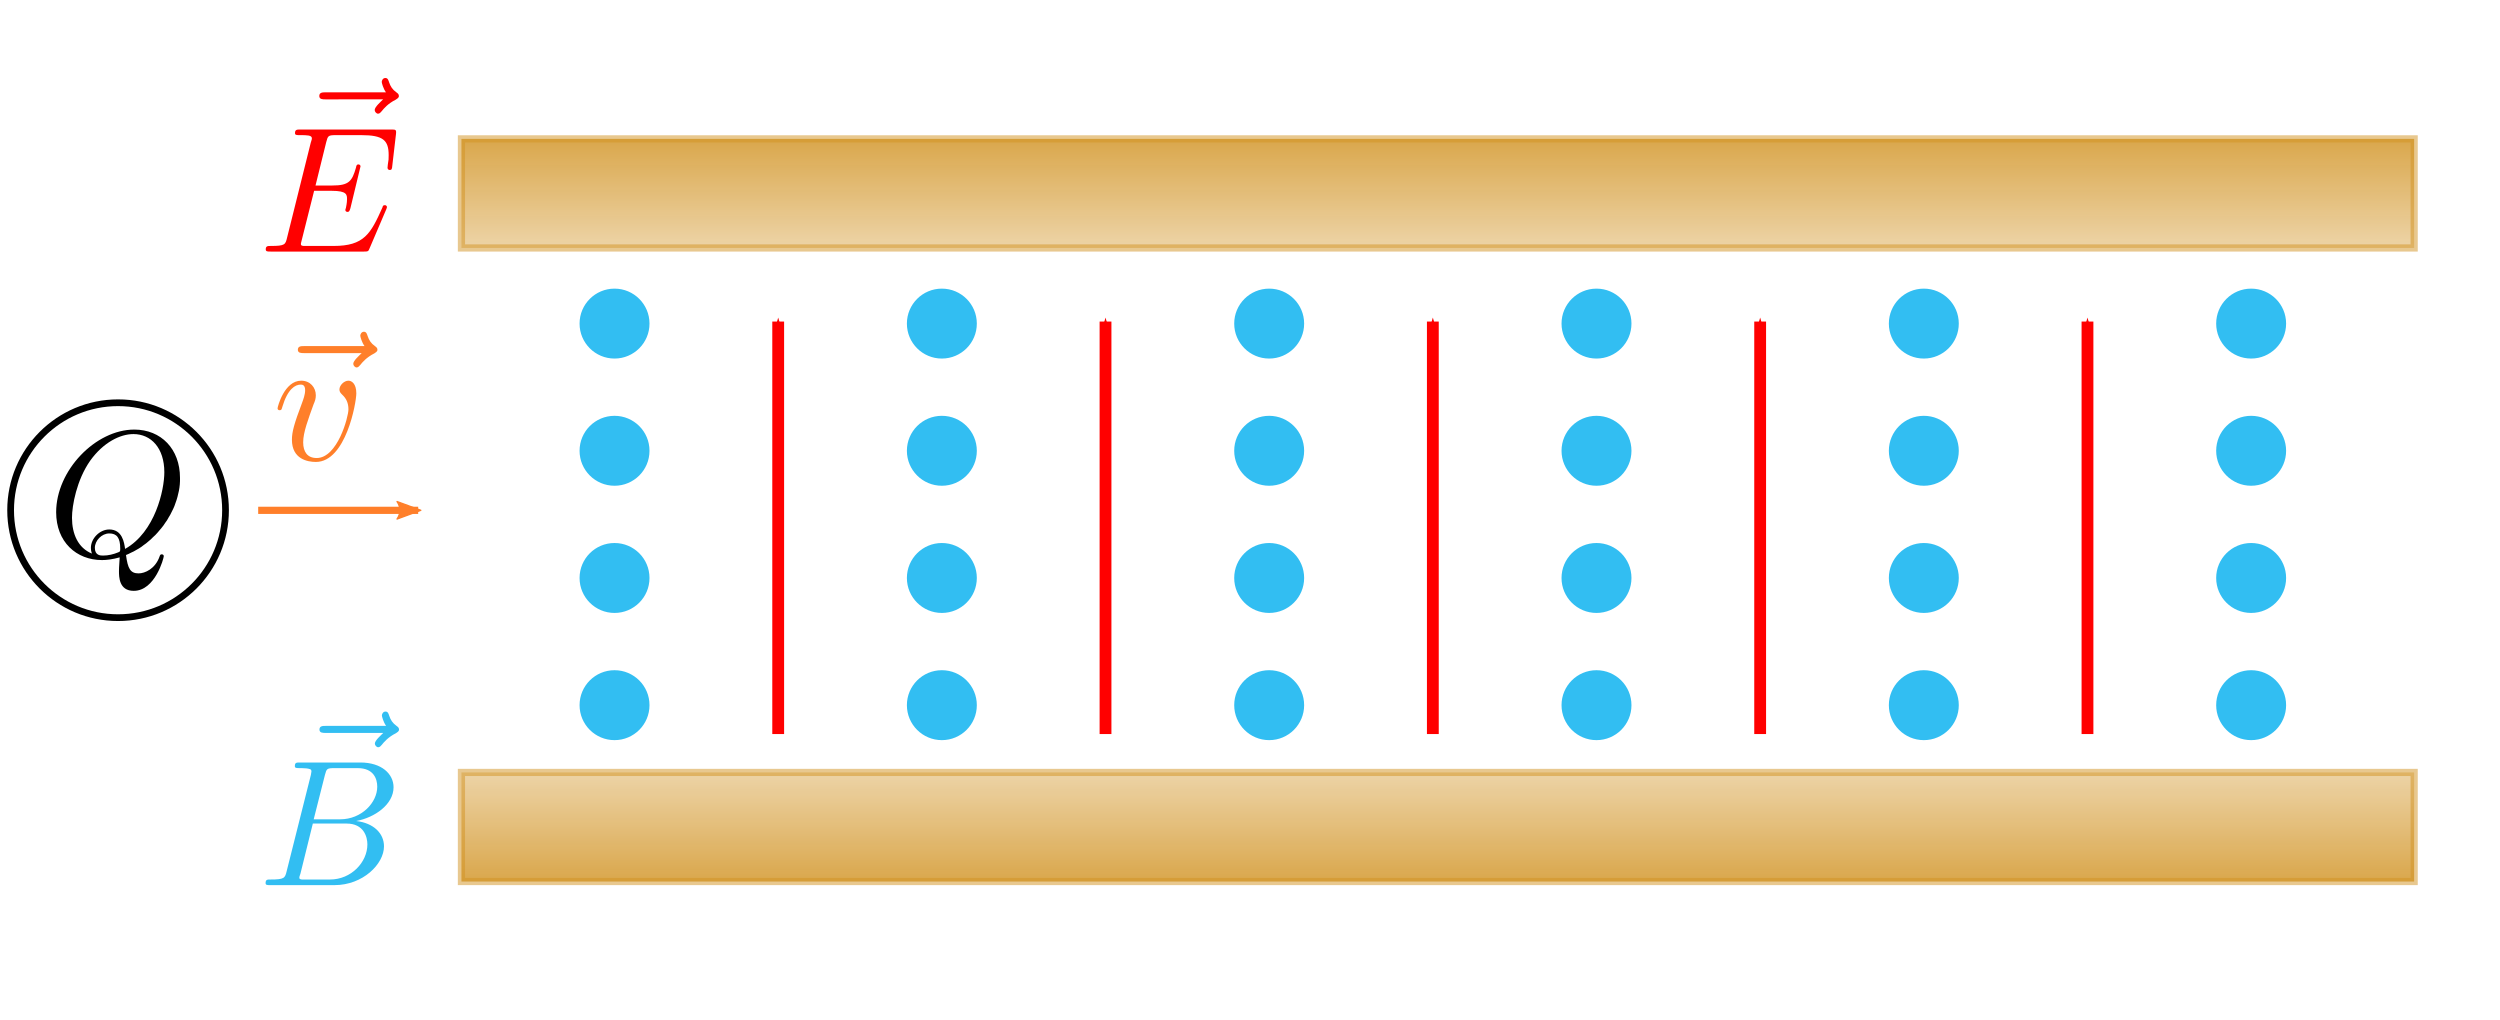 <?xml version="1.0" encoding="UTF-8" standalone="no"?>
<!-- Created with Inkscape (http://www.inkscape.org/) -->

<svg
   xmlns:ns0="http://www.iki.fi/pav/software/textext/"
   xmlns:dc="http://purl.org/dc/elements/1.1/"
   xmlns:cc="http://creativecommons.org/ns#"
   xmlns:rdf="http://www.w3.org/1999/02/22-rdf-syntax-ns#"
   xmlns:svg="http://www.w3.org/2000/svg"
   xmlns="http://www.w3.org/2000/svg"
   xmlns:xlink="http://www.w3.org/1999/xlink"
   xmlns:sodipodi="http://sodipodi.sourceforge.net/DTD/sodipodi-0.dtd"
   xmlns:inkscape="http://www.inkscape.org/namespaces/inkscape"
   inkscape:version="0.92.3 (2405546, 2018-03-11)"
   version="1.1"
   id="svg2"
   viewBox="0 0 694.488 283.465"
   height="80mm"
   width="196mm"
   sodipodi:docname="Magnetism-Velocity-Selector-Unknown-E-B-Out.svg"
   inkscape:export-filename="/home/mpnerem/ODU-GDRIVE/2019-Spring/PHYS112/Exams/Figures/Magnetism-Velocity-Selector-Unknown-E.pdf.png"
   inkscape:export-xdpi="90"
   inkscape:export-ydpi="90">
  <sodipodi:namedview
     inkscape:window-maximized="1"
     inkscape:window-y="20"
     inkscape:window-x="1920"
     inkscape:window-height="1035"
     inkscape:window-width="1920"
     showgrid="false"
     inkscape:current-layer="svg2"
     inkscape:document-units="px"
     inkscape:cy="200.80771"
     inkscape:cx="351.36093"
     inkscape:zoom="0.98994949"
     inkscape:pageshadow="2"
     inkscape:pageopacity="0.0"
     borderopacity="1.0"
     bordercolor="#666666"
     pagecolor="#ffffff"
     id="base"
     inkscape:snap-object-midpoints="true" />
  <defs
     id="defs4">
    <marker
       inkscape:isstock="true"
       style="overflow:visible;"
       id="marker1705"
       refX="0.0"
       refY="0.0"
       orient="auto"
       inkscape:stockid="Arrow1Mend">
      <path
         transform="scale(0.4) rotate(180) translate(10,0)"
         style="fill-rule:evenodd;stroke:#ff0000;stroke-width:1pt;stroke-opacity:1;fill:#ff0000;fill-opacity:1"
         d="M 0.0,0.0 L 5.0,-5.0 L -12.5,0.0 L 5.0,5.0 L 0.0,0.0 z "
         id="path1703" />
    </marker>
    <marker
       inkscape:collect="always"
       inkscape:stockid="Arrow1Mend"
       orient="auto"
       refY="0.0"
       refX="0.0"
       id="marker1627"
       style="overflow:visible;"
       inkscape:isstock="true">
      <path
         id="path1625"
         d="M 0.0,0.0 L 5.0,-5.0 L -12.5,0.0 L 5.0,5.0 L 0.0,0.0 z "
         style="fill-rule:evenodd;stroke:#ff0000;stroke-width:1pt;stroke-opacity:1;fill:#ff0000;fill-opacity:1"
         transform="scale(0.4) rotate(180) translate(10,0)" />
    </marker>
    <marker
       inkscape:collect="always"
       inkscape:isstock="true"
       style="overflow:visible;"
       id="marker1555"
       refX="0.0"
       refY="0.0"
       orient="auto"
       inkscape:stockid="Arrow1Mend">
      <path
         transform="scale(0.4) rotate(180) translate(10,0)"
         style="fill-rule:evenodd;stroke:#ff0000;stroke-width:1pt;stroke-opacity:1;fill:#ff0000;fill-opacity:1"
         d="M 0.0,0.0 L 5.0,-5.0 L -12.5,0.0 L 5.0,5.0 L 0.0,0.0 z "
         id="path1553" />
    </marker>
    <marker
       inkscape:collect="always"
       inkscape:stockid="Arrow1Mend"
       orient="auto"
       refY="0.0"
       refX="0.0"
       id="marker1513"
       style="overflow:visible;"
       inkscape:isstock="true">
      <path
         id="path1511"
         d="M 0.0,0.0 L 5.0,-5.0 L -12.5,0.0 L 5.0,5.0 L 0.0,0.0 z "
         style="fill-rule:evenodd;stroke:#ff0000;stroke-width:1pt;stroke-opacity:1;fill:#ff0000;fill-opacity:1"
         transform="scale(0.4) rotate(180) translate(10,0)" />
    </marker>
    <marker
       inkscape:collect="always"
       inkscape:isstock="true"
       style="overflow:visible;"
       id="Arrow1Mend"
       refX="0.0"
       refY="0.0"
       orient="auto"
       inkscape:stockid="Arrow1Mend">
      <path
         transform="scale(0.4) rotate(180) translate(10,0)"
         style="fill-rule:evenodd;stroke:#ff0000;stroke-width:1pt;stroke-opacity:1;fill:#ff0000;fill-opacity:1"
         d="M 0.0,0.0 L 5.0,-5.0 L -12.5,0.0 L 5.0,5.0 L 0.0,0.0 z "
         id="path946" />
    </marker>
    <marker
       inkscape:stockid="Arrow2Lend"
       orient="auto"
       refY="0.0"
       refX="0.0"
       id="Arrow2Lend"
       style="overflow:visible;"
       inkscape:isstock="true">
      <path
         id="path4238"
         style="fill-rule:evenodd;stroke-width:0.625;stroke-linejoin:round;stroke:#ff7f2a;stroke-opacity:1;fill:#ff7f2a;fill-opacity:1"
         d="M 8.719,4.034 L -2.207,0.016 L 8.719,-4.002 C 6.973,-1.63 6.983,1.616 8.719,4.034 z "
         transform="scale(1.1) rotate(180) translate(1,0)" />
    </marker>
    <inkscape:perspective
       sodipodi:type="inkscape:persp3d"
       inkscape:vp_x="35.355339 : 230.6257 : 1"
       inkscape:vp_y="0 : 1000 : 0"
       inkscape:vp_z="729.84353 : 230.6257 : 1"
       inkscape:persp3d-origin="382.59944 : 183.38161 : 1"
       id="perspective5278" />
    <linearGradient
       id="linearGradient4237"
       inkscape:collect="always">
      <stop
         id="stop4239"
         offset="0"
         style="stop-color:#d19221;stop-opacity:1;" />
      <stop
         id="stop4241"
         offset="1"
         style="stop-color:#d19221;stop-opacity:0;" />
    </linearGradient>
    <linearGradient
       gradientUnits="userSpaceOnUse"
       y2="211.744"
       x2="508.117"
       y1="138.003"
       x1="508.117"
       id="linearGradient4243"
       xlink:href="#linearGradient4237"
       inkscape:collect="always"
       gradientTransform="translate(0,4)" />
    <linearGradient
       gradientTransform="translate(-1025.305,-514.595)"
       y2="211.744"
       x2="508.117"
       y1="138.003"
       x1="508.117"
       gradientUnits="userSpaceOnUse"
       id="linearGradient4260"
       xlink:href="#linearGradient4237"
       inkscape:collect="always" />
    <inkscape:perspective
       sodipodi:type="inkscape:persp3d"
       inkscape:vp_x="308.42387 : 206.75444 : 1"
       inkscape:vp_y="0 : 1000.0001 : 0"
       inkscape:vp_z="1002.9121 : 206.75444 : 1"
       inkscape:persp3d-origin="655.66799 : 159.51034 : 1"
       id="perspective5278-6" />
  </defs>
  <g
     transform="translate(0,-768.898)"
     inkscape:label="Layer 1"
     inkscape:groupmode="layer"
     id="layer1" />
  <g
     id="g5209"
     transform="translate(-113.24,-107.56)">
    <g
       ns0:preamble="/home/mpnerem/bin/inkscapepreamble.sty"
       ns0:text="$Q$"
       word-spacing="normal"
       letter-spacing="normal"
       font-size-adjust="none"
       font-stretch="normal"
       font-weight="normal"
       font-variant="normal"
       font-style="normal"
       stroke-miterlimit="10.433"
       xml:space="preserve"
       transform="matrix(5,0,0,-5,-990.76,2648.192)"
       id="content"
       style="font-style:normal;font-variant:normal;font-weight:normal;font-stretch:normal;letter-spacing:normal;word-spacing:normal;text-anchor:start;fill:none;fill-opacity:1;fill-rule:evenodd;stroke:#000000;stroke-linecap:butt;stroke-linejoin:miter;stroke-miterlimit:10.433;stroke-dasharray:none;stroke-dashoffset:0;stroke-opacity:1"><path
         id="path4206"
         d="m 227.8,477.29 0.14,0.06 0.14,0.07 0.15,0.07 0.14,0.08 0.14,0.08 0.14,0.09 0.13,0.1 0.14,0.1 0.13,0.11 0.13,0.11 0.12,0.12 0.13,0.12 0.12,0.13 0.11,0.13 0.11,0.13 0.11,0.14 0.1,0.15 0.1,0.14 0.09,0.16 0.09,0.15 0.08,0.16 0.08,0.16 0.07,0.16 0.06,0.17 0.06,0.17 0.05,0.17 0.04,0.17 0.04,0.17 0.03,0.18 0.02,0.18 0.01,0.18 0,0.18 c 0,1.6 -1.05,2.68 -2.54,2.68 l -0.05,-0.25 c 0.99,0 1.72,-0.78 1.72,-2.12 0,-0.99 -0.51,-3.32 -2.18,-4.26 -0.05,0.35 -0.15,1.08 -0.88,1.08 l 0,-0.22 c 0.42,0 0.61,-0.24 0.61,-0.85 0,-0.15 -0.01,-0.16 -0.11,-0.2 -0.26,-0.11 -0.56,-0.18 -0.84,-0.18 l 0,0 c -0.14,0 -0.46,0 -0.46,0.43 0,0.4 0.38,0.8 0.8,0.8 l 0,0.22 c -0.53,0 -1.02,-0.5 -1.02,-1.02 0,-0.2 0.06,-0.31 0.06,-0.32 l 0,0 c -0.77,0.31 -1.11,1.09 -1.11,1.99 0,0.68 0.26,2.1 1.01,3.17 0.73,1.02 1.67,1.48 2.4,1.48 l 0.05,0.25 c -2.15,0 -4.34,-2.27 -4.34,-4.59 0,-1.65 1.12,-2.66 2.55,-2.66 0.25,0 0.59,0.04 0.98,0.15 -0.04,-0.61 -0.04,-0.64 -0.04,-0.76 0,-0.32 0,-1.1 0.82,-1.1 1.19,0 1.67,1.82 1.67,1.93 0,0.07 -0.07,0.1 -0.11,0.1 -0.08,0 -0.1,-0.05 -0.12,-0.11 -0.24,-0.7 -0.82,-0.95 -1.17,-0.95 -0.46,0 -0.6,0.27 -0.7,1.02 z"
         inkscape:connector-curvature="0"
         style="fill:#000000;stroke-width:0" /></g>    <circle
       style="fill:none;fill-opacity:1;stroke:#000000;stroke-width:1.871;stroke-linecap:butt;stroke-miterlimit:4;stroke-dasharray:none;stroke-dashoffset:0;stroke-opacity:1"
       id="path4213"
       cx="146.04"
       cy="249.292"
       r="29.85" />
  </g>
  <g
     id="g5177"
     transform="translate(-113.24,-117.565)">
    <rect
       style="fill:url(#linearGradient4243);fill-opacity:1;stroke:#d29222;stroke-width:2;stroke-linecap:butt;stroke-miterlimit:4;stroke-dasharray:none;stroke-dashoffset:0;stroke-opacity:0.506"
       id="rect4215"
       width="542.452"
       height="30.305"
       x="241.426"
       y="156.145" />
    <rect
       y="-362.45"
       x="-783.878"
       height="30.305"
       width="542.452"
       id="rect4258"
       style="fill:url(#linearGradient4260);fill-opacity:1;stroke:#d29222;stroke-width:2;stroke-linecap:butt;stroke-miterlimit:4;stroke-dasharray:none;stroke-dashoffset:0;stroke-opacity:0.506"
       transform="scale(-1,-1)" />
  </g>
  <path
     style="fill:#ff7f2a;fill-rule:evenodd;stroke:#ff7f2a;stroke-width:2;stroke-linecap:butt;stroke-linejoin:miter;stroke-miterlimit:4;stroke-dasharray:none;stroke-opacity:1;marker-end:url(#Arrow2Lend);fill-opacity:1"
     d="m 71.721,141.768 44.447,0"
     id="path4211"
     inkscape:connector-curvature="0" />
  <g
     style="fill:#32bef2;fill-opacity:1"
     id="g4295">
    <circle
       style="opacity:1;fill:#32bef2;fill-opacity:1;stroke:#ffffff;stroke-width:2;stroke-linejoin:miter;stroke-miterlimit:4;stroke-dasharray:none;stroke-dashoffset:0;stroke-opacity:1"
       id="path4192"
       cx="170.714"
       cy="89.893"
       r="10.714" />
    <circle
       style="opacity:1;fill:#32bef2;fill-opacity:1;stroke:#ffffff;stroke-width:2;stroke-linejoin:miter;stroke-miterlimit:4;stroke-dasharray:none;stroke-dashoffset:0;stroke-opacity:1"
       id="path4192-3"
       cx="261.643"
       cy="89.893"
       r="10.714" />
    <circle
       style="opacity:1;fill:#32bef2;fill-opacity:1;stroke:#ffffff;stroke-width:2;stroke-linejoin:miter;stroke-miterlimit:4;stroke-dasharray:none;stroke-dashoffset:0;stroke-opacity:1"
       id="path4192-3-6"
       cx="352.571"
       cy="89.893"
       r="10.714" />
    <circle
       style="opacity:1;fill:#32bef2;fill-opacity:1;stroke:#ffffff;stroke-width:2;stroke-linejoin:miter;stroke-miterlimit:4;stroke-dasharray:none;stroke-dashoffset:0;stroke-opacity:1"
       id="path4192-7"
       cx="443.5"
       cy="89.893"
       r="10.714" />
    <circle
       style="opacity:1;fill:#32bef2;fill-opacity:1;stroke:#ffffff;stroke-width:2;stroke-linejoin:miter;stroke-miterlimit:4;stroke-dasharray:none;stroke-dashoffset:0;stroke-opacity:1"
       id="path4192-3-5"
       cx="534.429"
       cy="89.893"
       r="10.714" />
    <circle
       style="opacity:1;fill:#32bef2;fill-opacity:1;stroke:#ffffff;stroke-width:2;stroke-linejoin:miter;stroke-miterlimit:4;stroke-dasharray:none;stroke-dashoffset:0;stroke-opacity:1"
       id="path4192-3-6-3"
       cx="625.357"
       cy="89.893"
       r="10.714" />
  </g>
  <g
     style="fill:#32bef2;fill-opacity:1"
     transform="translate(0,35.333)"
     id="g4303">
    <circle
       r="10.714"
       cy="89.893"
       cx="170.714"
       id="circle4305"
       style="opacity:1;fill:#32bef2;fill-opacity:1;stroke:#ffffff;stroke-width:2;stroke-linejoin:miter;stroke-miterlimit:4;stroke-dasharray:none;stroke-dashoffset:0;stroke-opacity:1" />
    <circle
       r="10.714"
       cy="89.893"
       cx="261.643"
       id="circle4307"
       style="opacity:1;fill:#32bef2;fill-opacity:1;stroke:#ffffff;stroke-width:2;stroke-linejoin:miter;stroke-miterlimit:4;stroke-dasharray:none;stroke-dashoffset:0;stroke-opacity:1" />
    <circle
       r="10.714"
       cy="89.893"
       cx="352.571"
       id="circle4309"
       style="opacity:1;fill:#32bef2;fill-opacity:1;stroke:#ffffff;stroke-width:2;stroke-linejoin:miter;stroke-miterlimit:4;stroke-dasharray:none;stroke-dashoffset:0;stroke-opacity:1" />
    <circle
       r="10.714"
       cy="89.893"
       cx="443.5"
       id="circle4311"
       style="opacity:1;fill:#32bef2;fill-opacity:1;stroke:#ffffff;stroke-width:2;stroke-linejoin:miter;stroke-miterlimit:4;stroke-dasharray:none;stroke-dashoffset:0;stroke-opacity:1" />
    <circle
       r="10.714"
       cy="89.893"
       cx="534.429"
       id="circle4313"
       style="opacity:1;fill:#32bef2;fill-opacity:1;stroke:#ffffff;stroke-width:2;stroke-linejoin:miter;stroke-miterlimit:4;stroke-dasharray:none;stroke-dashoffset:0;stroke-opacity:1" />
    <circle
       r="10.714"
       cy="89.893"
       cx="625.357"
       id="circle4315"
       style="opacity:1;fill:#32bef2;fill-opacity:1;stroke:#ffffff;stroke-width:2;stroke-linejoin:miter;stroke-miterlimit:4;stroke-dasharray:none;stroke-dashoffset:0;stroke-opacity:1" />
  </g>
  <g
     style="fill:#32bef2;fill-opacity:1"
     id="g4317"
     transform="translate(0,70.667)">
    <circle
       style="opacity:1;fill:#32bef2;fill-opacity:1;stroke:#ffffff;stroke-width:2;stroke-linejoin:miter;stroke-miterlimit:4;stroke-dasharray:none;stroke-dashoffset:0;stroke-opacity:1"
       id="circle4319"
       cx="170.714"
       cy="89.893"
       r="10.714" />
    <circle
       style="opacity:1;fill:#32bef2;fill-opacity:1;stroke:#ffffff;stroke-width:2;stroke-linejoin:miter;stroke-miterlimit:4;stroke-dasharray:none;stroke-dashoffset:0;stroke-opacity:1"
       id="circle4321"
       cx="261.643"
       cy="89.893"
       r="10.714" />
    <circle
       style="opacity:1;fill:#32bef2;fill-opacity:1;stroke:#ffffff;stroke-width:2;stroke-linejoin:miter;stroke-miterlimit:4;stroke-dasharray:none;stroke-dashoffset:0;stroke-opacity:1"
       id="circle4323"
       cx="352.571"
       cy="89.893"
       r="10.714" />
    <circle
       style="opacity:1;fill:#32bef2;fill-opacity:1;stroke:#ffffff;stroke-width:2;stroke-linejoin:miter;stroke-miterlimit:4;stroke-dasharray:none;stroke-dashoffset:0;stroke-opacity:1"
       id="circle4325"
       cx="443.5"
       cy="89.893"
       r="10.714" />
    <circle
       style="opacity:1;fill:#32bef2;fill-opacity:1;stroke:#ffffff;stroke-width:2;stroke-linejoin:miter;stroke-miterlimit:4;stroke-dasharray:none;stroke-dashoffset:0;stroke-opacity:1"
       id="circle4327"
       cx="534.429"
       cy="89.893"
       r="10.714" />
    <circle
       style="opacity:1;fill:#32bef2;fill-opacity:1;stroke:#ffffff;stroke-width:2;stroke-linejoin:miter;stroke-miterlimit:4;stroke-dasharray:none;stroke-dashoffset:0;stroke-opacity:1"
       id="circle4329"
       cx="625.357"
       cy="89.893"
       r="10.714" />
  </g>
  <g
     style="fill:#32bef2;fill-opacity:1"
     transform="translate(0,106)"
     id="g4331">
    <circle
       r="10.714"
       cy="89.893"
       cx="170.714"
       id="circle4333"
       style="opacity:1;fill:#32bef2;fill-opacity:1;stroke:#ffffff;stroke-width:2;stroke-linejoin:miter;stroke-miterlimit:4;stroke-dasharray:none;stroke-dashoffset:0;stroke-opacity:1" />
    <circle
       r="10.714"
       cy="89.893"
       cx="261.643"
       id="circle4335"
       style="opacity:1;fill:#32bef2;fill-opacity:1;stroke:#ffffff;stroke-width:2;stroke-linejoin:miter;stroke-miterlimit:4;stroke-dasharray:none;stroke-dashoffset:0;stroke-opacity:1" />
    <circle
       r="10.714"
       cy="89.893"
       cx="352.571"
       id="circle4337"
       style="opacity:1;fill:#32bef2;fill-opacity:1;stroke:#ffffff;stroke-width:2;stroke-linejoin:miter;stroke-miterlimit:4;stroke-dasharray:none;stroke-dashoffset:0;stroke-opacity:1" />
    <circle
       r="10.714"
       cy="89.893"
       cx="443.5"
       id="circle4339"
       style="opacity:1;fill:#32bef2;fill-opacity:1;stroke:#ffffff;stroke-width:2;stroke-linejoin:miter;stroke-miterlimit:4;stroke-dasharray:none;stroke-dashoffset:0;stroke-opacity:1" />
    <circle
       r="10.714"
       cy="89.893"
       cx="534.429"
       id="circle4341"
       style="opacity:1;fill:#32bef2;fill-opacity:1;stroke:#ffffff;stroke-width:2;stroke-linejoin:miter;stroke-miterlimit:4;stroke-dasharray:none;stroke-dashoffset:0;stroke-opacity:1" />
    <circle
       r="10.714"
       cy="89.893"
       cx="625.357"
       id="circle4343"
       style="opacity:1;fill:#32bef2;fill-opacity:1;stroke:#ffffff;stroke-width:2;stroke-linejoin:miter;stroke-miterlimit:4;stroke-dasharray:none;stroke-dashoffset:0;stroke-opacity:1" />
  </g>
  <path
     inkscape:connector-curvature="0"
     id="path935"
     d="M 216.179,203.915 V 89.326"
     style="fill:none;stroke:#ff0000;stroke-width:3.281;stroke-linecap:butt;stroke-linejoin:miter;stroke-miterlimit:4;stroke-dasharray:none;stroke-opacity:1;marker-end:url(#Arrow1Mend)" />
  <path
     style="fill:none;stroke:#ff0000;stroke-width:3.281;stroke-linecap:butt;stroke-linejoin:miter;stroke-miterlimit:4;stroke-dasharray:none;stroke-opacity:1;marker-end:url(#marker1513)"
     d="M 579.893,203.915 V 89.326"
     id="path1509"
     inkscape:connector-curvature="0" />
  <path
     inkscape:connector-curvature="0"
     id="path1551"
     d="M 488.964,203.915 V 89.326"
     style="fill:none;stroke:#ff0000;stroke-width:3.281;stroke-linecap:butt;stroke-linejoin:miter;stroke-miterlimit:4;stroke-dasharray:none;stroke-opacity:1;marker-end:url(#marker1555)" />
  <path
     style="fill:none;stroke:#ff0000;stroke-width:3.281;stroke-linecap:butt;stroke-linejoin:miter;stroke-miterlimit:4;stroke-dasharray:none;stroke-opacity:1;marker-end:url(#marker1627)"
     d="M 398.036,203.915 V 89.326"
     id="path1623"
     inkscape:connector-curvature="0" />
  <path
     inkscape:connector-curvature="0"
     id="path1701"
     d="M 307.107,203.915 V 89.326"
     style="fill:none;stroke:#ff0000;stroke-width:3.281;stroke-linecap:butt;stroke-linejoin:miter;stroke-miterlimit:4;stroke-dasharray:none;stroke-opacity:1;marker-end:url(#marker1705)" />
  <g
     id="g1894"
     style="stroke:#000000;stroke-opacity:1;fill-opacity:1;fill:#ff7f2a"
     ns0:jacobian_sqrt="5.0"
     inkscapeversion="0.92.3"
     ns0:alignment="middle center"
     ns0:scale="0.750000000002"
     ns0:preamble="/home/mpnerem/.config/inkscape/extensions/textext/default_packages.tex"
     ns0:text="$\\vec{v}$"
     ns0:pdfconverter="pdf2svg"
     ns0:texconverter="pdflatex"
     ns0:version="0.11.0"
     transform="matrix(5,0,0,5,-593.231,-546.043)">
    <g
       style="stroke:#000000;stroke-opacity:1;fill-opacity:1;fill:#ff7f2a"
       id="surface1">
      <g
         id="g1887"
         style="stroke:#000000;fill-opacity:1;stroke-opacity:1;fill:#ff7f2a">
        <path
           id="path1885"
           transform="translate(133.382,134.765)"
           d="M 5.359 -5.938 C 5.219 -5.797 4.891 -5.516 4.891 -5.344 C 4.891 -5.25 4.984 -5.141 5.078 -5.141 C 5.172 -5.141 5.219 -5.219 5.281 -5.281 C 5.391 -5.422 5.625 -5.703 6.062 -5.922 C 6.125 -5.969 6.234 -6.016 6.234 -6.125 C 6.234 -6.234 6.156 -6.281 6.094 -6.328 C 5.875 -6.484 5.766 -6.656 5.688 -6.891 C 5.656 -6.984 5.625 -7.125 5.484 -7.125 C 5.344 -7.125 5.281 -6.984 5.281 -6.906 C 5.281 -6.859 5.359 -6.547 5.516 -6.328 L 2.156 -6.328 C 2 -6.328 1.812 -6.328 1.812 -6.125 C 1.812 -5.938 2 -5.938 2.156 -5.938 Z M 5.359 -5.938 "
           style="stroke:#000000;stroke-width:0;stroke-opacity:1;fill-opacity:1;fill:#ff7f2a" />
      </g>
      <g
         id="g1891"
         style="stroke:#000000;fill-opacity:1;stroke-opacity:1;fill:#ff7f2a">
        <path
           id="path1889"
           transform="translate(133.771,134.765)"
           d="M 4.672 -3.703 C 4.672 -4.25 4.406 -4.406 4.234 -4.406 C 3.984 -4.406 3.734 -4.141 3.734 -3.922 C 3.734 -3.797 3.781 -3.734 3.891 -3.625 C 4.109 -3.422 4.234 -3.172 4.234 -2.812 C 4.234 -2.391 3.625 -0.109 2.469 -0.109 C 1.953 -0.109 1.719 -0.453 1.719 -0.984 C 1.719 -1.531 2 -2.266 2.297 -3.094 C 2.375 -3.266 2.422 -3.406 2.422 -3.594 C 2.422 -4.031 2.109 -4.406 1.609 -4.406 C 0.672 -4.406 0.297 -2.953 0.297 -2.875 C 0.297 -2.766 0.391 -2.766 0.406 -2.766 C 0.516 -2.766 0.516 -2.797 0.562 -2.953 C 0.859 -3.953 1.281 -4.188 1.578 -4.188 C 1.656 -4.188 1.828 -4.188 1.828 -3.875 C 1.828 -3.625 1.719 -3.344 1.656 -3.172 C 1.219 -2.016 1.094 -1.562 1.094 -1.125 C 1.094 -0.047 1.969 0.109 2.422 0.109 C 4.094 0.109 4.672 -3.188 4.672 -3.703 Z M 4.672 -3.703 "
           style="stroke:#000000;stroke-width:0;stroke-opacity:1;fill-opacity:1;fill:#ff7f2a" />
      </g>
    </g>
  </g>
  <g
     transform="matrix(5,0,0,5,-597.168,-427.94)"
     ns0:version="0.11.0"
     ns0:texconverter="pdflatex"
     ns0:pdfconverter="pdf2svg"
     ns0:text="$\\vec{B}$"
     ns0:preamble="/home/mpnerem/.config/inkscape/extensions/textext/default_packages.tex"
     ns0:scale="0.750000000002"
     ns0:alignment="middle center"
     inkscapeversion="0.92.3"
     ns0:jacobian_sqrt="5.0"
     style="fill:#32bef2;fill-opacity:1;stroke:#000000;stroke-opacity:1"
     id="g2058">
    <g
       id="g2056"
       style="fill:#32bef2;fill-opacity:1;stroke:#000000;stroke-opacity:1">
      <g
         style="fill:#32bef2;fill-opacity:1;stroke:#000000;stroke-opacity:1"
         id="g2050">
        <path
           inkscape:connector-curvature="0"
           style="fill:#32bef2;fill-opacity:1;stroke:#000000;stroke-width:0;stroke-opacity:1"
           d="m 5.359,-5.938 c -0.141,0.141 -0.469,0.422 -0.469,0.594 0,0.094 0.094,0.203 0.188,0.203 0.094,0 0.141,-0.078 0.203,-0.141 C 5.391,-5.422 5.625,-5.703 6.062,-5.922 6.125,-5.969 6.234,-6.016 6.234,-6.125 6.234,-6.234 6.156,-6.281 6.094,-6.328 5.875,-6.484 5.766,-6.656 5.688,-6.891 5.656,-6.984 5.625,-7.125 5.484,-7.125 c -0.141,0 -0.203,0.141 -0.203,0.219 0,0.047 0.078,0.359 0.234,0.578 H 2.156 c -0.156,0 -0.344,0 -0.344,0.203 0,0.188 0.188,0.188 0.344,0.188 z m 0,0"
           transform="translate(135.37,132.246)"
           id="path2048" />
      </g>
      <g
         style="fill:#32bef2;fill-opacity:1;stroke:#000000;stroke-opacity:1"
         id="g2054">
        <path
           inkscape:connector-curvature="0"
           style="fill:#32bef2;fill-opacity:1;stroke:#000000;stroke-width:0;stroke-opacity:1"
           d="M 1.594,-0.781 C 1.5,-0.391 1.469,-0.312 0.688,-0.312 c -0.172,0 -0.266,0 -0.266,0.203 C 0.422,0 0.516,0 0.688,0 H 4.25 C 5.828,0 7,-1.172 7,-2.156 7,-2.875 6.422,-3.453 5.453,-3.562 6.484,-3.75 7.531,-4.484 7.531,-5.438 c 0,-0.734 -0.656,-1.375 -1.844,-1.375 H 2.328 c -0.188,0 -0.281,0 -0.281,0.203 0,0.109 0.094,0.109 0.281,0.109 0.016,0 0.203,0 0.375,0.016 0.172,0.031 0.266,0.031 0.266,0.172 0,0.031 -0.016,0.062 -0.031,0.188 z m 1.5,-2.875 0.625,-2.469 C 3.812,-6.469 3.828,-6.5 4.25,-6.5 h 1.297 c 0.875,0 1.078,0.594 1.078,1.031 0,0.875 -0.859,1.812 -2.062,1.812 z m -0.438,3.344 c -0.141,0 -0.156,0 -0.219,0 -0.109,-0.016 -0.141,-0.031 -0.141,-0.109 0,-0.031 0,-0.047 0.062,-0.219 l 0.688,-2.781 h 1.875 c 0.953,0 1.156,0.734 1.156,1.156 C 6.078,-1.281 5.188,-0.312 4,-0.312 Z m 0,0"
           transform="translate(133.768,134.765)"
           id="path2052" />
      </g>
    </g>
  </g>
  <g
     id="g2234"
     style="fill:#ff0000;fill-opacity:1;stroke:#000000;stroke-opacity:1"
     ns0:jacobian_sqrt="5.0"
     inkscapeversion="0.92.3"
     ns0:alignment="middle center"
     ns0:scale="0.750000000002"
     ns0:preamble="/home/mpnerem/.config/inkscape/extensions/textext/default_packages.tex"
     ns0:text="$\\vec{E}$"
     ns0:pdfconverter="pdf2svg"
     ns0:texconverter="pdflatex"
     ns0:version="0.11.0"
     transform="matrix(5,0,0,5,-596.891,-603.94)">
    <g
       style="fill:#ff0000;fill-opacity:1;stroke:#000000;stroke-opacity:1"
       id="g2232">
      <g
         id="g2226"
         style="fill:#ff0000;fill-opacity:1;stroke:#000000;stroke-opacity:1">
        <path
           id="path2224"
           transform="translate(135.306,132.246)"
           d="m 5.359,-5.938 c -0.141,0.141 -0.469,0.422 -0.469,0.594 0,0.094 0.094,0.203 0.188,0.203 0.094,0 0.141,-0.078 0.203,-0.141 C 5.391,-5.422 5.625,-5.703 6.062,-5.922 6.125,-5.969 6.234,-6.016 6.234,-6.125 6.234,-6.234 6.156,-6.281 6.094,-6.328 5.875,-6.484 5.766,-6.656 5.688,-6.891 5.656,-6.984 5.625,-7.125 5.484,-7.125 c -0.141,0 -0.203,0.141 -0.203,0.219 0,0.047 0.078,0.359 0.234,0.578 H 2.156 c -0.156,0 -0.344,0 -0.344,0.203 0,0.188 0.188,0.188 0.344,0.188 z m 0,0"
           style="fill:#ff0000;fill-opacity:1;stroke:#000000;stroke-width:0;stroke-opacity:1"
           inkscape:connector-curvature="0" />
      </g>
      <g
         id="g2230"
         style="fill:#ff0000;fill-opacity:1;stroke:#000000;stroke-opacity:1">
        <path
           id="path2228"
           transform="translate(133.768,134.765)"
           d="M 7.062,-2.328 C 7.078,-2.375 7.109,-2.438 7.109,-2.469 c 0,0 0,-0.109 -0.125,-0.109 -0.094,0 -0.109,0.062 -0.125,0.125 C 6.203,-0.984 5.844,-0.312 4.141,-0.312 H 2.688 c -0.141,0 -0.172,0 -0.219,0 -0.109,-0.016 -0.141,-0.031 -0.141,-0.109 0,-0.031 0,-0.047 0.047,-0.219 L 3.062,-3.375 h 0.984 c 0.844,0 0.844,0.219 0.844,0.469 0,0.062 0,0.188 -0.062,0.484 C 4.812,-2.375 4.797,-2.344 4.797,-2.312 c 0,0.047 0.031,0.109 0.125,0.109 C 5,-2.203 5.031,-2.25 5.078,-2.406 l 0.562,-2.328 c 0,-0.062 -0.047,-0.109 -0.125,-0.109 -0.078,0 -0.109,0.062 -0.125,0.172 -0.219,0.766 -0.391,1 -1.312,1 h -0.938 l 0.594,-2.406 C 3.828,-6.438 3.844,-6.469 4.281,-6.469 H 5.688 c 1.203,0 1.516,0.281 1.516,1.109 0,0.234 0,0.25 -0.047,0.531 0,0.047 -0.016,0.125 -0.016,0.172 0,0.047 0.031,0.125 0.125,0.125 0.109,0 0.125,-0.062 0.141,-0.25 L 7.609,-6.516 C 7.641,-6.781 7.594,-6.781 7.344,-6.781 H 2.297 c -0.188,0 -0.297,0 -0.297,0.203 0,0.109 0.094,0.109 0.281,0.109 0.375,0 0.656,0 0.656,0.172 0,0.047 0,0.062 -0.062,0.25 L 1.562,-0.781 c -0.094,0.391 -0.109,0.469 -0.906,0.469 -0.172,0 -0.281,0 -0.281,0.188 C 0.375,0 0.469,0 0.656,0 h 5.172 c 0.234,0 0.25,-0.016 0.312,-0.172 z m 0,0"
           style="fill:#ff0000;fill-opacity:1;stroke:#000000;stroke-width:0;stroke-opacity:1"
           inkscape:connector-curvature="0" />
      </g>
    </g>
  </g>
</svg>
